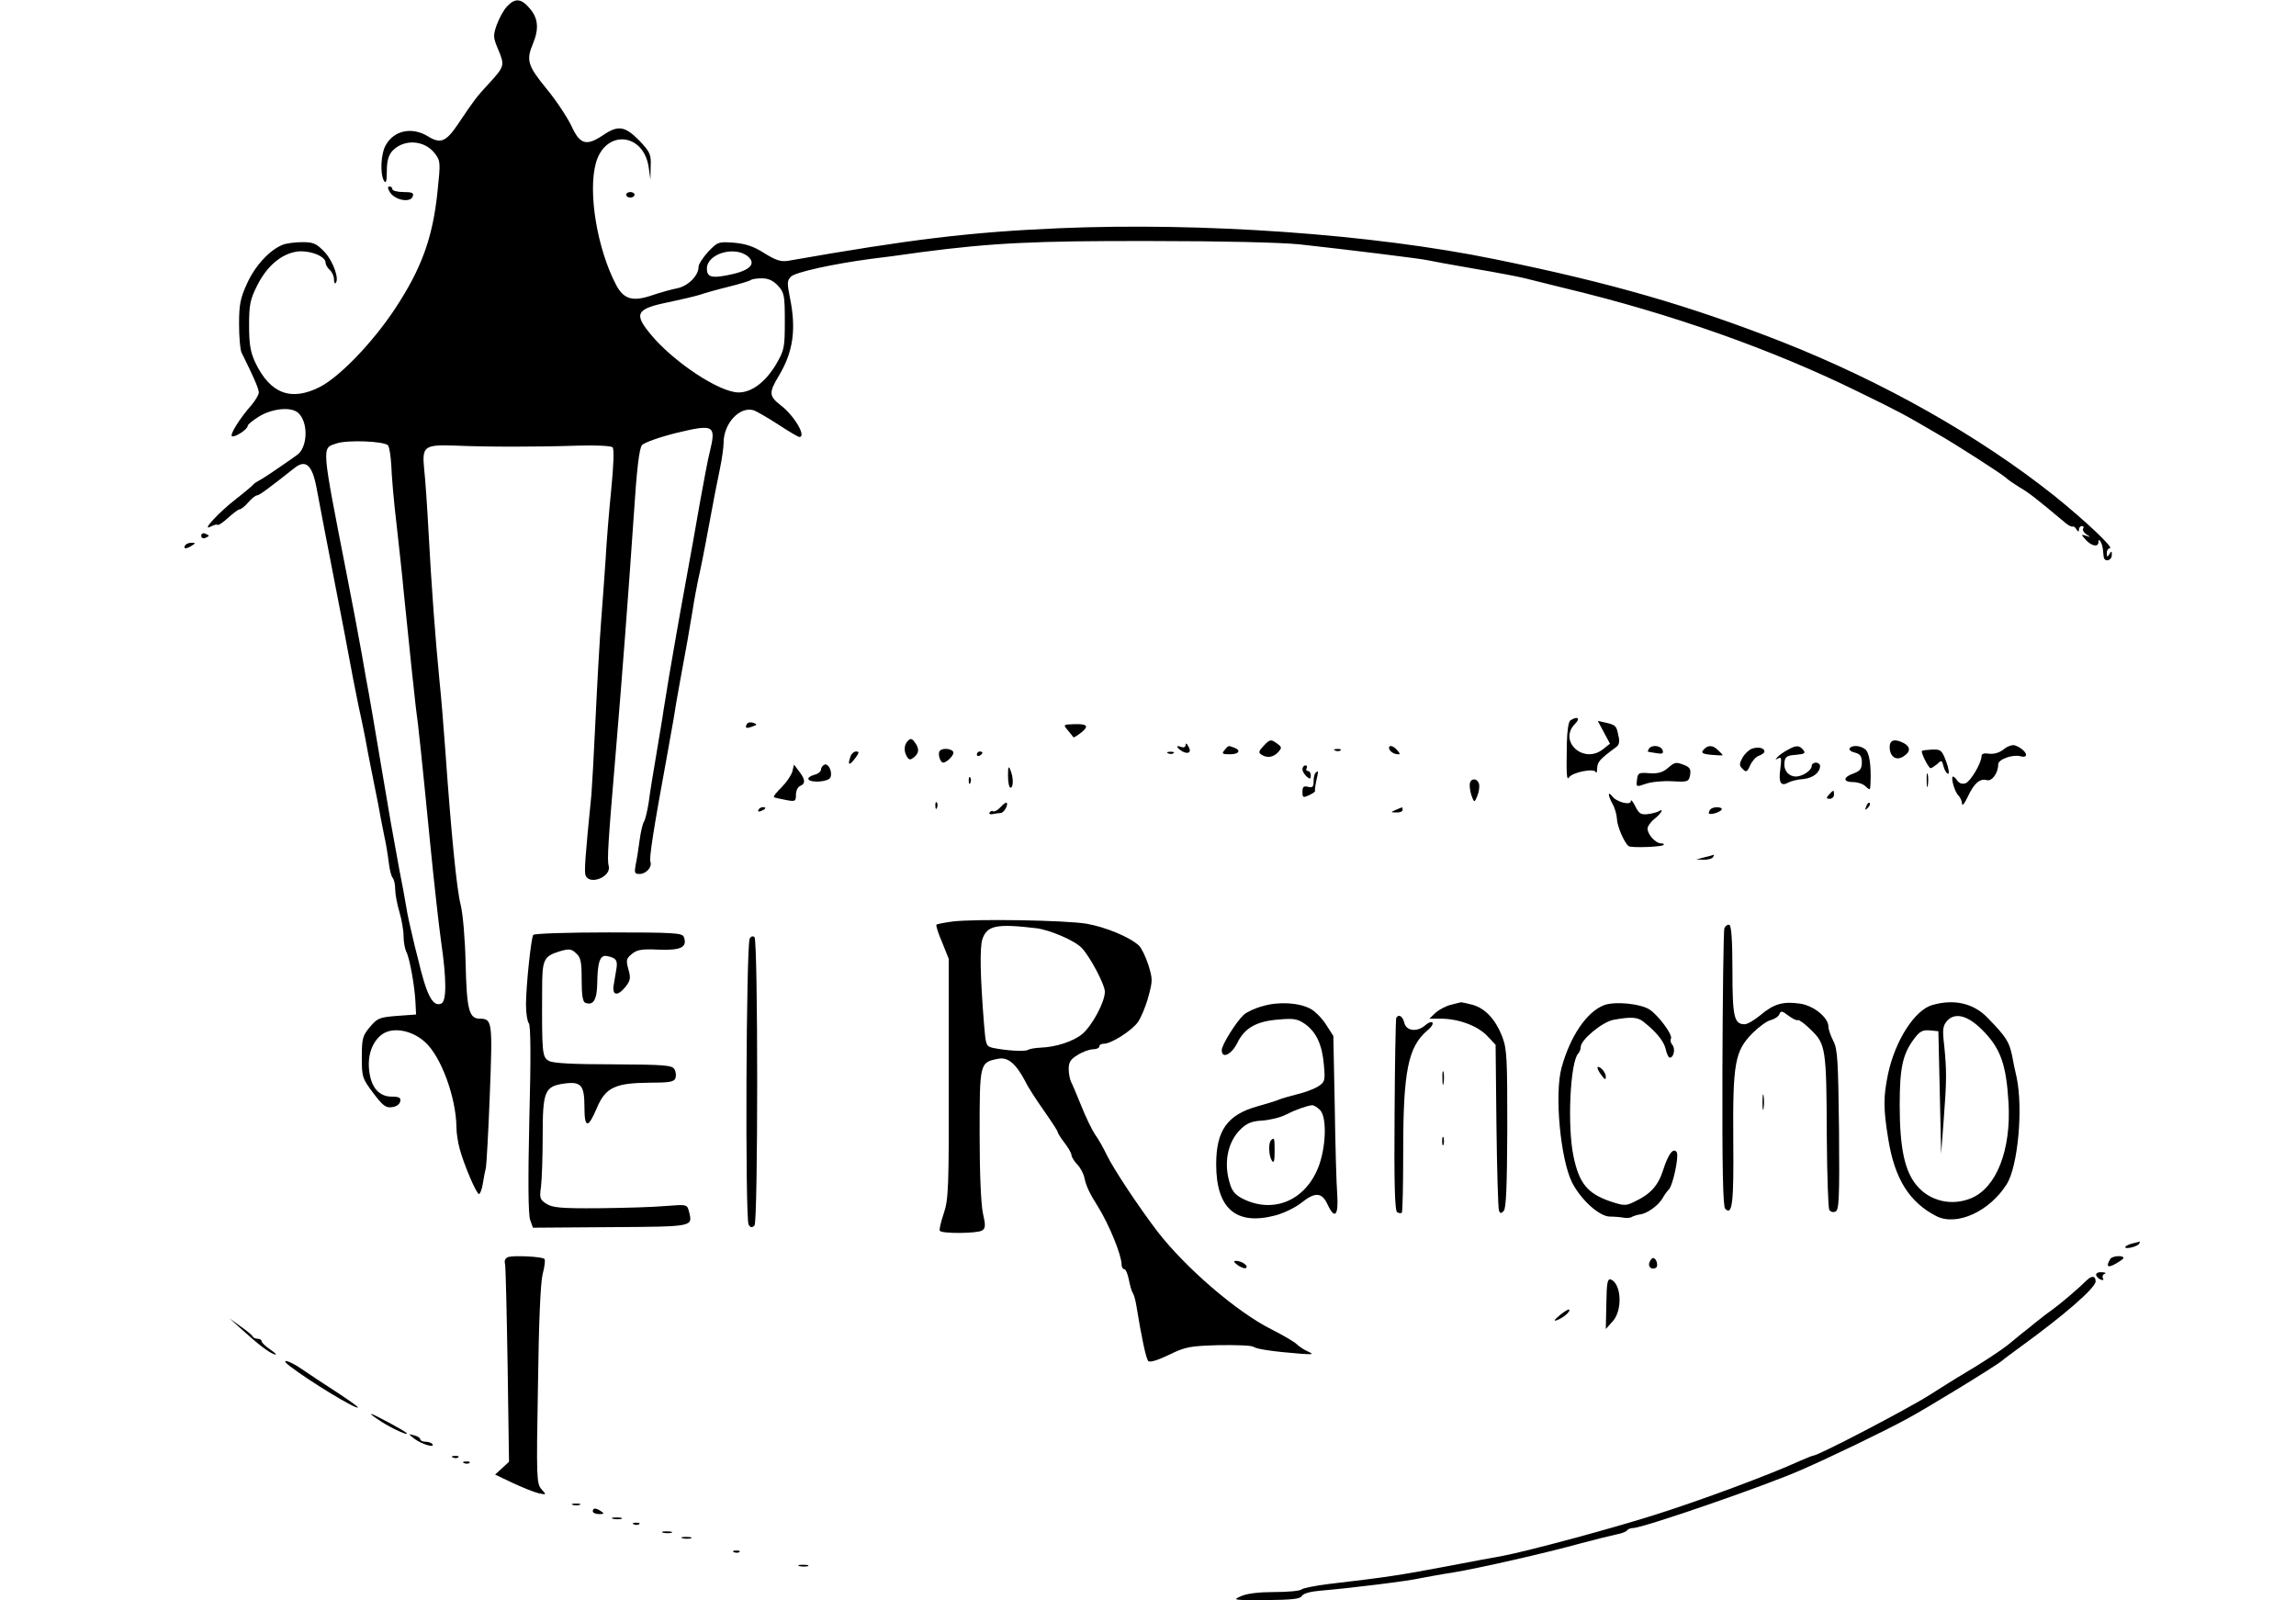 <?xml version="1.0" standalone="no"?>
<!DOCTYPE svg PUBLIC "-//W3C//DTD SVG 20010904//EN"
 "http://www.w3.org/TR/2001/REC-SVG-20010904/DTD/svg10.dtd">
<svg version="1.0" xmlns="http://www.w3.org/2000/svg"
 width="825pt" height="575pt" viewBox="0 0 825 575"
 preserveAspectRatio="xMidYMid meet">

<g transform="translate(0,575) scale(0.1,-0.1)"
fill="#000000" stroke="none">
<path d="M1822 5727 c-12 -12 -28 -42 -37 -66 -14 -40 -13 -46 6 -91 23 -55
22 -59 -36 -122 -42 -45 -53 -60 -110 -145 -42 -62 -62 -71 -107 -43 -57 35
-121 22 -151 -30 -19 -31 -22 -106 -7 -130 7 -11 10 -1 10 36 0 36 6 56 20 72
42 44 116 39 153 -10 20 -26 20 -33 9 -137 -17 -166 -58 -277 -153 -421 -81
-122 -198 -243 -269 -280 -104 -53 -179 -25 -233 88 -17 37 -22 65 -22 133 0
75 4 93 29 143 35 70 86 113 142 122 45 6 104 -16 104 -40 0 -7 7 -19 15 -26
8 -7 15 -22 15 -33 0 -11 3 -18 6 -14 14 14 -9 79 -40 112 -29 30 -40 35 -79
35 -25 0 -57 -4 -70 -9 -47 -18 -100 -75 -129 -139 -25 -54 -29 -77 -29 -147
0 -46 4 -92 9 -102 41 -82 62 -130 62 -143 0 -8 -12 -28 -26 -45 -41 -46 -78
-105 -71 -112 8 -7 57 24 57 37 0 5 20 21 43 35 50 29 117 34 140 10 36 -35
32 -124 -6 -150 -12 -9 -44 -31 -72 -50 -27 -19 -57 -38 -65 -42 -8 -4 -17
-10 -20 -14 -3 -4 -30 -27 -61 -51 -63 -49 -128 -119 -92 -100 11 6 23 9 25 6
3 -2 20 9 38 26 18 16 36 30 41 30 5 0 19 11 31 25 12 14 26 25 31 25 8 0 37
21 137 100 39 30 62 8 77 -71 11 -59 34 -180 100 -519 13 -69 27 -145 32 -170
5 -25 14 -70 20 -100 7 -30 17 -80 23 -110 5 -30 16 -84 23 -120 7 -36 18 -90
24 -120 5 -30 15 -80 21 -110 7 -30 14 -75 17 -100 3 -25 9 -49 14 -54 5 -6 9
-24 9 -41 0 -18 7 -54 15 -81 8 -27 15 -66 15 -87 0 -21 5 -47 10 -57 12 -22
31 -128 33 -185 l2 -40 -69 -5 c-63 -5 -70 -8 -97 -40 -26 -31 -29 -41 -29
-109 0 -71 2 -76 41 -128 34 -45 45 -54 67 -51 16 2 28 10 30 21 3 13 -4 17
-31 17 -44 0 -73 32 -80 90 -8 56 10 107 45 133 37 28 106 17 154 -26 58 -50
113 -200 114 -307 0 -19 5 -53 11 -75 15 -58 61 -165 70 -165 4 0 11 17 14 38
3 20 8 46 11 57 2 11 9 130 14 264 10 260 9 271 -36 271 -39 0 -47 33 -51 200
-2 88 -10 179 -18 210 -14 54 -34 257 -55 555 -6 83 -15 195 -21 250 -15 153
-29 343 -39 530 -5 94 -12 197 -16 230 -8 82 0 88 113 84 112 -5 296 -5 441 0
63 2 118 -1 123 -6 6 -6 4 -64 -5 -154 -8 -79 -17 -191 -20 -249 -4 -58 -11
-157 -16 -220 -5 -63 -14 -221 -20 -350 -6 -129 -13 -253 -15 -275 -23 -229
-26 -277 -21 -290 14 -37 94 -5 83 34 -6 23 -2 84 27 426 21 251 43 536 63
830 11 172 20 245 30 256 8 9 64 29 125 44 134 32 142 28 118 -70 -6 -22 -21
-103 -35 -180 -13 -77 -36 -203 -50 -280 -14 -77 -30 -165 -35 -195 -5 -30
-17 -98 -26 -150 -8 -52 -20 -120 -24 -150 -5 -30 -16 -98 -25 -150 -9 -52
-20 -120 -24 -152 -5 -31 -12 -62 -17 -70 -5 -7 -12 -38 -16 -68 -4 -30 -10
-70 -14 -87 -5 -29 -4 -33 14 -33 24 0 46 25 39 44 -5 13 12 121 58 371 9 50
20 113 25 140 4 28 15 91 24 140 23 124 33 180 45 254 5 35 15 85 20 110 6 25
23 109 37 186 14 77 32 170 40 207 8 37 14 81 14 97 0 70 58 132 108 117 11
-4 51 -27 88 -51 38 -25 72 -45 76 -45 27 0 -18 77 -67 114 -42 33 -43 45 -7
105 52 86 64 168 40 283 -10 51 -10 60 4 74 15 16 152 46 288 64 36 4 117 15
180 24 253 33 406 41 825 40 254 0 465 -5 535 -12 164 -18 442 -52 460 -57 8
-2 83 -16 165 -30 83 -14 166 -30 185 -35 19 -5 85 -21 145 -36 376 -90 745
-220 1055 -373 140 -68 166 -82 275 -146 74 -42 238 -148 252 -161 7 -7 29
-22 50 -35 33 -19 62 -42 166 -129 10 -8 20 -13 24 -12 3 2 10 -2 14 -10 7
-10 9 -10 9 0 0 6 5 12 11 12 5 0 8 -4 4 -9 -3 -6 3 -15 12 -21 17 -11 16 -11
-1 -5 -19 6 -19 5 -1 -15 20 -22 45 -27 45 -8 0 19 13 -1 16 -25 1 -12 3 -25
3 -28 3 -19 27 -14 29 4 1 17 -1 19 -8 7 -8 -13 -10 -12 -10 3 0 9 5 17 11 17
17 0 -89 100 -201 190 -268 213 -614 409 -980 553 -330 129 -612 211 -1030
296 -440 90 -1049 133 -1565 111 -322 -14 -534 -40 -973 -117 -26 -4 -43 1
-85 27 -39 25 -67 34 -110 38 -56 4 -58 3 -92 -32 -19 -21 -35 -45 -35 -55 0
-32 -39 -70 -78 -77 -20 -4 -60 -15 -89 -25 -70 -24 -102 -14 -129 37 -68 129
-102 333 -73 438 34 122 172 110 190 -16 l6 -43 1 47 c2 43 -2 52 -41 93 -51
52 -76 56 -129 20 -61 -41 -84 -35 -115 33 -15 31 -55 92 -90 134 -67 82 -73
102 -48 161 22 53 19 91 -11 126 -31 37 -53 39 -82 8z m865 -898 c33 -28 6
-53 -74 -68 -57 -11 -73 -6 -73 24 0 53 99 83 147 44z m108 -105 c23 -25 25
-35 25 -128 0 -97 -2 -104 -32 -156 -38 -63 -87 -100 -134 -100 -69 0 -235
110 -317 210 -61 74 -51 91 69 115 43 9 93 21 109 26 17 6 63 19 104 29 40 10
76 21 79 24 3 3 21 6 39 6 24 0 41 -8 58 -26z m-1401 -574 c5 -5 10 -38 12
-72 1 -35 9 -130 19 -213 9 -82 21 -188 25 -235 21 -208 40 -388 44 -420 9
-61 25 -218 51 -483 14 -142 32 -304 40 -360 20 -137 20 -216 0 -223 -30 -12
-52 29 -83 161 -6 22 -16 63 -22 90 -7 28 -16 70 -20 95 -4 25 -15 86 -25 135
-28 153 -32 174 -69 395 -20 118 -38 226 -41 240 -3 14 -14 77 -25 140 -11 63
-34 183 -50 265 -97 497 -95 473 -40 492 39 13 169 8 184 -7z"/>
<path d="M1402 5058 c19 -28 73 -37 81 -14 5 13 -2 16 -33 16 -22 0 -40 5 -40
10 0 6 -5 10 -11 10 -7 0 -6 -8 3 -22z"/>
<path d="M2250 5050 c0 -5 7 -10 15 -10 8 0 15 5 15 10 0 6 -7 10 -15 10 -8 0
-15 -4 -15 -10z"/>
<path d="M723 3825 c0 -7 6 -11 14 -8 7 3 13 6 13 8 0 2 -6 5 -13 8 -8 3 -14
-1 -14 -8z"/>
<path d="M665 3790 c-8 -13 5 -13 25 0 13 8 13 10 -2 10 -9 0 -20 -4 -23 -10z"/>
<path d="M5643 3162 c-7 -4 -12 -37 -13 -82 -2 -112 -1 -136 8 -123 11 18 90
34 96 19 2 -6 5 0 5 14 1 23 9 32 67 75 12 8 15 20 9 43 -7 35 -9 37 -47 46
l-27 6 22 -41 22 -41 -24 -19 c-70 -57 -164 28 -101 91 20 20 8 28 -17 12z"/>
<path d="M2684 3149 c-9 -15 -2 -18 20 -9 17 6 18 7 3 13 -9 3 -19 2 -23 -4z"/>
<path d="M3837 3126 c10 -12 19 -23 20 -25 1 -2 14 6 28 17 30 24 22 32 -29
30 -36 -1 -36 -2 -19 -22z"/>
<path d="M3262 3088 c-14 -14 -15 -37 -3 -57 8 -12 12 -12 25 -2 19 16 20 31
3 54 -10 14 -15 15 -25 5z"/>
<path d="M4542 3072 c-19 -20 -21 -26 -10 -33 21 -14 44 -10 61 9 14 16 13 18
-6 32 -20 14 -24 14 -45 -8z"/>
<path d="M6790 3066 c0 -34 23 -51 49 -34 26 16 27 34 2 48 -33 17 -51 12 -51
-14z"/>
<path d="M4260 3073 c0 -7 -7 -10 -15 -7 -22 9 -18 -3 4 -16 23 -12 34 -1 20
20 -5 10 -9 11 -9 3z"/>
<path d="M7200 3058 c-15 -12 -34 -18 -52 -16 -19 3 -28 0 -28 -9 0 -24 -39
-90 -57 -97 -11 -4 -22 -1 -29 8 -6 9 -13 16 -16 16 -10 0 5 -55 19 -68 7 -7
13 -21 13 -30 1 -9 9 1 20 24 23 50 44 68 69 61 19 -5 41 26 41 57 0 18 52 36
79 29 38 -10 20 25 -19 39 -9 3 -27 -3 -40 -14z"/>
<path d="M4400 3055 c-11 -13 -8 -15 19 -15 33 0 42 14 15 24 -21 8 -20 8 -34
-9z"/>
<path d="M4992 3058 c3 -7 13 -15 24 -17 16 -3 17 -1 5 13 -16 19 -34 21 -29
4z"/>
<path d="M5925 3060 c-3 -5 -5 -10 -3 -11 2 0 15 -3 30 -5 22 -4 26 -1 22 11
-7 17 -39 20 -49 5z"/>
<path d="M6121 3056 c-10 -11 -4 -15 29 -18 22 -2 40 -3 40 -1 0 1 -7 9 -16
17 -19 20 -38 20 -53 2z"/>
<path d="M6295 3060 c-11 -4 -27 -19 -34 -33 -12 -22 -12 -28 1 -40 12 -13 16
-11 27 14 7 15 21 31 32 34 10 4 19 10 19 15 0 13 -23 18 -45 10z"/>
<path d="M6422 3055 c-13 -7 -29 -18 -35 -25 -9 -10 -9 -11 2 -5 12 7 13 0 8
-38 -7 -50 2 -64 30 -48 10 5 34 11 53 12 35 4 59 23 60 47 0 6 -7 12 -15 12
-8 0 -15 -5 -15 -11 0 -17 -32 -38 -56 -39 -28 0 -46 23 -42 52 2 19 10 24 41
26 32 3 36 6 26 18 -14 17 -26 17 -57 -1z"/>
<path d="M6646 3061 c-3 -5 5 -12 19 -15 19 -5 25 -13 25 -35 0 -23 -6 -31
-30 -40 -38 -13 -39 -31 -1 -31 16 0 37 -7 45 -16 15 -14 16 -13 17 8 3 71 -4
114 -19 126 -18 14 -48 16 -56 3z"/>
<path d="M3376 3051 c-7 -11 3 -41 13 -41 15 1 42 30 36 39 -8 13 -42 14 -49
2z"/>
<path d="M4798 3053 c7 -3 16 -2 19 1 4 3 -2 6 -13 5 -11 0 -14 -3 -6 -6z"/>
<path d="M6906 3052 c-5 -5 24 -62 31 -62 4 0 14 7 24 15 15 15 17 14 23 -10
4 -14 11 -25 16 -25 5 0 2 20 -7 44 -15 40 -19 44 -50 43 -19 -1 -35 -3 -37
-5z"/>
<path d="M3055 3029 c-10 -29 -3 -31 18 -3 15 20 15 24 3 24 -8 0 -18 -9 -21
-21z"/>
<path d="M3510 3039 c0 -5 5 -7 10 -4 6 3 10 8 10 11 0 2 -4 4 -10 4 -5 0 -10
-5 -10 -11z"/>
<path d="M4198 3043 c7 -3 16 -2 19 1 4 3 -2 6 -13 5 -11 0 -14 -3 -6 -6z"/>
<path d="M2963 3003 c-7 -3 -13 -11 -13 -18 0 -7 -11 -16 -25 -19 -14 -4 -23
-11 -20 -16 9 -14 73 -9 79 7 8 19 -7 51 -21 46z"/>
<path d="M5991 2989 c-18 -15 -36 -19 -65 -17 -38 3 -41 1 -44 -24 -3 -26 -3
-26 32 -14 20 7 62 11 95 9 56 -3 59 -2 64 23 3 20 -1 27 -20 35 -32 12 -34
12 -62 -12z"/>
<path d="M2847 2978 c-4 -14 -21 -39 -39 -57 -17 -17 -30 -32 -27 -35 2 -2 21
-6 42 -10 35 -7 37 -5 37 19 0 14 7 28 15 31 20 8 19 24 -4 53 l-18 24 -6 -25z"/>
<path d="M3622 2963 c0 -24 4 -43 9 -43 11 0 11 38 -1 65 -6 15 -8 9 -8 -22z"/>
<path d="M4680 2986 c0 -7 7 -19 15 -26 12 -10 15 -10 15 4 0 9 -5 16 -11 16
-5 0 -7 5 -4 10 3 6 1 10 -4 10 -6 0 -11 -6 -11 -14z"/>
<path d="M4727 2973 c-4 -3 -7 -17 -7 -31 0 -19 -4 -23 -20 -19 -16 4 -20 0
-20 -18 0 -21 2 -22 24 -12 14 7 23 13 21 15 -1 2 1 19 5 38 8 35 8 38 -3 27z"/>
<path d="M6923 2945 c0 -22 2 -30 4 -17 2 12 2 30 0 40 -3 9 -5 -1 -4 -23z"/>
<path d="M3481 2944 c0 -11 3 -14 6 -6 3 7 2 16 -1 19 -3 4 -6 -2 -5 -13z"/>
<path d="M5281 2928 c0 -13 4 -32 9 -43 7 -19 9 -18 19 7 6 15 8 35 5 43 -9
23 -34 18 -33 -7z"/>
<path d="M6572 2895 c-11 -12 -10 -15 3 -15 8 0 15 7 15 15 0 18 -2 18 -18 0z"/>
<path d="M5781 2895 c0 -5 6 -21 14 -35 8 -14 14 -37 15 -52 0 -24 26 -86 42
-98 9 -7 118 -3 125 4 4 3 0 6 -9 6 -19 0 -48 32 -48 53 0 8 11 24 25 35 24
19 36 40 15 27 -5 -3 -23 -8 -39 -10 -25 -3 -32 2 -45 28 -9 18 -16 26 -16 19
0 -17 -51 -4 -67 17 -7 9 -12 12 -12 6z"/>
<path d="M3361 2854 c0 -11 3 -14 6 -6 3 7 2 16 -1 19 -3 4 -6 -2 -5 -13z"/>
<path d="M3595 2850 c-10 -11 -21 -17 -26 -15 -4 3 -10 1 -13 -4 -4 -5 2 -8
11 -6 10 2 23 4 29 4 12 1 28 30 21 37 -2 2 -12 -5 -22 -16z"/>
<path d="M6706 2853 c-6 -14 -5 -15 5 -6 7 7 10 15 7 18 -3 3 -9 -2 -12 -12z"/>
<path d="M2725 2840 c-3 -6 1 -7 9 -4 18 7 21 14 7 14 -6 0 -13 -4 -16 -10z"/>
<path d="M5015 2840 c-19 -8 -19 -9 3 -9 12 -1 22 4 22 9 0 6 -1 10 -2 9 -2 0
-12 -4 -23 -9z"/>
<path d="M6147 2843 c-4 -3 -7 -10 -7 -14 0 -9 39 1 46 12 6 10 -29 12 -39 2z"/>
<path d="M6125 2670 l-30 -8 27 -1 c15 0 30 4 33 9 3 6 5 9 3 9 -2 -1 -16 -5
-33 -9z"/>
<path d="M3422 2439 c-29 -4 -55 -9 -57 -11 -3 -2 6 -31 20 -63 l24 -60 0
-430 c1 -394 -1 -435 -18 -485 -10 -30 -17 -58 -14 -62 6 -11 135 -10 152 1
12 8 13 18 3 61 -7 32 -12 140 -12 284 0 258 0 259 67 272 35 7 64 -18 98 -83
10 -21 41 -68 67 -105 26 -37 48 -71 48 -74 0 -4 11 -22 25 -40 14 -18 25 -38
25 -44 0 -6 9 -21 20 -33 12 -12 23 -33 26 -47 7 -32 18 -56 49 -105 40 -64
84 -172 85 -207 0 -10 4 -18 10 -18 5 0 12 -17 16 -37 4 -21 10 -42 14 -48 4
-5 10 -26 13 -45 19 -117 35 -192 43 -200 6 -6 34 3 74 22 59 29 75 32 179 35
63 1 119 -1 125 -6 11 -8 69 -17 171 -25 43 -3 47 -2 25 8 -14 6 -32 18 -40
26 -8 8 -50 33 -92 54 -125 63 -307 220 -408 350 -68 89 -159 226 -183 276
-12 25 -31 59 -43 75 -11 17 -33 62 -48 100 -16 39 -32 78 -37 87 -5 10 -9 31
-9 48 0 23 7 35 33 50 17 11 42 20 55 20 12 0 22 5 22 10 0 6 7 10 17 10 26 0
100 47 122 78 11 16 28 56 37 90 16 58 16 64 0 116 -10 30 -25 61 -34 69 -34
31 -120 66 -187 78 -78 13 -401 18 -483 8z m302 -24 c48 -6 137 -44 162 -70
29 -29 84 -132 84 -158 0 -37 -45 -121 -81 -152 -33 -27 -95 -47 -149 -49 -19
-1 -40 -4 -46 -8 -11 -7 -77 -3 -126 7 -25 6 -26 10 -32 83 -14 175 -16 277
-6 308 17 49 51 56 194 39z"/>
<path d="M6196 2415 c-3 -9 -6 -236 -7 -506 -1 -359 2 -494 10 -502 26 -26 31
21 29 248 -2 276 6 318 68 382 23 23 53 45 67 48 14 4 28 13 31 22 5 12 10 11
32 -6 15 -11 30 -19 34 -16 4 2 25 -13 47 -35 53 -51 56 -67 57 -380 1 -140 5
-260 9 -267 4 -7 14 -10 22 -6 13 4 15 47 13 292 -3 249 -5 290 -20 320 -10
19 -18 42 -18 52 0 33 -53 76 -102 83 -61 9 -95 -1 -142 -41 -22 -18 -47 -33
-57 -33 -38 0 -44 26 -44 193 0 110 -4 161 -11 164 -6 2 -14 -3 -18 -12z"/>
<path d="M1916 2391 c-8 -13 -26 -185 -26 -251 0 -31 5 -61 10 -66 7 -7 8
-123 2 -345 -5 -216 -4 -344 3 -362 l10 -28 278 2 c301 2 296 1 283 55 -7 27
-7 27 -84 21 -42 -4 -150 -7 -240 -8 -137 -1 -167 2 -189 16 -23 15 -25 21
-19 62 3 25 6 108 6 183 0 160 7 177 78 187 60 8 72 -6 72 -84 0 -78 13 -79
45 -3 31 73 66 89 188 90 72 0 89 3 94 16 3 9 2 24 -4 33 -9 14 -38 16 -219
17 -146 0 -216 4 -231 12 -25 14 -26 25 -25 255 0 110 5 121 63 139 34 10 42
9 59 -7 17 -15 20 -31 20 -95 0 -56 4 -79 13 -83 29 -11 42 11 43 70 1 77 10
103 35 98 32 -6 39 -15 34 -45 -3 -17 -7 -43 -10 -60 -6 -38 15 -40 43 -5 17
22 19 31 10 62 -9 33 -8 39 13 56 18 15 36 18 97 15 79 -3 103 9 89 46 -6 14
-35 16 -271 16 -146 0 -267 -4 -270 -9z"/>
<path d="M2694 2378 c-13 -19 -17 -1009 -4 -1028 7 -11 12 -12 21 -3 13 13 13
1023 0 1036 -5 5 -13 3 -17 -5z"/>
<path d="M4537 2135 c-27 -7 -57 -21 -68 -31 -27 -25 -79 -108 -79 -127 0 -33
35 -16 56 26 26 54 69 78 149 84 54 5 68 2 94 -16 41 -29 62 -75 68 -147 5
-56 4 -61 -20 -77 -14 -9 -48 -22 -74 -28 -26 -7 -57 -15 -68 -20 -11 -5 -46
-15 -77 -24 -108 -30 -148 -87 -148 -208 0 -159 71 -221 212 -184 31 8 74 29
96 47 48 38 72 36 92 -7 26 -56 40 -41 35 35 -3 37 -7 180 -9 319 l-5 251 -27
42 c-15 23 -40 48 -56 56 -42 22 -115 26 -171 9z m205 -372 c25 -22 24 -122
-1 -196 -43 -124 -156 -178 -267 -128 -31 14 -45 28 -53 53 -26 77 -11 155 38
202 22 21 40 28 77 30 27 2 65 11 84 21 33 17 75 32 94 34 5 1 18 -6 28 -16z"/>
<path d="M4567 1653 c-10 -10 -8 -56 3 -73 7 -11 10 -2 10 33 0 48 -1 52 -13
40z"/>
<path d="M5214 2140 c-18 -4 -42 -17 -55 -28 l-23 -22 41 0 c63 0 131 -25 166
-61 l31 -33 3 -290 c2 -160 6 -297 9 -305 4 -11 7 -12 17 -2 9 9 12 87 13 294
0 254 -1 287 -18 332 -24 62 -61 102 -107 115 -20 5 -38 9 -41 9 -3 -1 -19 -4
-36 -9z"/>
<path d="M5765 2139 c-63 -23 -123 -112 -154 -225 -26 -96 -4 -329 38 -413 32
-62 97 -121 135 -122 17 0 40 -2 50 -4 11 -2 25 -1 30 3 6 3 20 8 31 9 25 4
65 33 79 58 6 11 16 25 23 32 15 17 36 119 28 133 -12 19 -31 -7 -49 -64 -18
-56 -45 -86 -102 -113 -32 -16 -38 -16 -89 1 -81 28 -111 65 -131 161 -23 109
-12 340 17 370 5 5 9 16 9 24 0 25 78 90 118 97 60 11 86 10 106 -6 46 -36 75
-71 81 -99 4 -17 10 -31 15 -31 14 0 21 32 9 46 -6 7 -8 17 -5 22 8 13 -45 84
-77 105 -33 21 -123 30 -162 16z"/>
<path d="M6943 2139 c-63 -18 -133 -127 -159 -248 -17 -83 -17 -124 1 -234 23
-142 75 -226 172 -276 73 -38 192 16 254 115 40 65 59 272 35 384 -3 14 -11
48 -16 77 -11 51 -21 67 -87 135 -50 53 -121 70 -200 47z m189 -99 c58 -62 77
-119 85 -251 10 -170 -43 -306 -134 -344 -70 -29 -149 -11 -196 46 -43 51 -61
134 -61 289 0 135 11 183 52 238 20 27 31 32 56 30 l31 -3 5 -220 5 -220 9
120 c11 143 11 178 2 268 -7 59 -5 71 10 89 31 34 80 18 136 -42z"/>
<path d="M5017 2093 c-2 -5 -5 -162 -6 -350 -2 -243 1 -343 9 -348 6 -4 14 -5
17 -2 3 3 5 105 5 226 0 282 18 370 86 428 15 12 23 25 19 29 -4 4 -15 0 -25
-9 -29 -26 -69 -22 -76 8 -6 24 -20 33 -29 18z"/>
<path d="M5740 1914 c0 -5 7 -18 15 -28 12 -16 15 -17 15 -4 0 8 -7 21 -15 28
-8 7 -15 9 -15 4z"/>
<path d="M5183 1875 c0 -22 2 -30 4 -17 2 12 2 30 0 40 -3 9 -5 -1 -4 -23z"/>
<path d="M6333 1790 c0 -25 2 -35 4 -22 2 12 2 32 0 45 -2 12 -4 2 -4 -23z"/>
<path d="M5182 1650 c0 -14 2 -19 5 -12 2 6 2 18 0 25 -3 6 -5 1 -5 -13z"/>
<path d="M7665 1283 c-31 -7 -40 -21 -11 -16 15 3 29 9 32 14 3 5 4 8 2 8 -2
-1 -12 -3 -23 -6z"/>
<path d="M1827 1234 c-11 -4 -16 -12 -12 -27 2 -12 6 -177 9 -366 l5 -343 -25
-23 -25 -23 63 -30 c35 -16 76 -33 93 -37 29 -6 29 -6 11 14 -18 20 -19 39
-13 373 3 227 9 370 17 401 7 26 10 51 6 54 -8 8 -106 13 -129 7z"/>
<path d="M7583 1227 c-17 -27 -10 -34 18 -18 16 9 29 18 29 21 0 11 -40 8 -47
-3z"/>
<path d="M5927 1215 c-7 -16 8 -29 23 -20 10 6 2 35 -10 35 -4 0 -10 -7 -13
-15z"/>
<path d="M4448 1204 c13 -9 26 -13 30 -9 8 8 -17 25 -38 25 -9 0 -6 -6 8 -16z"/>
<path d="M7532 1168 c2 -6 10 -14 18 -16 7 -3 10 0 6 6 -3 6 0 13 6 15 7 3 3
6 -10 6 -14 1 -22 -4 -20 -11z"/>
<path d="M7499 1151 c-29 -29 -96 -86 -124 -106 -16 -11 -42 -31 -59 -45 -17
-14 -39 -32 -50 -40 -10 -8 -33 -27 -50 -41 -17 -14 -69 -49 -116 -78 -47 -28
-94 -57 -105 -64 -11 -7 -38 -24 -60 -38 -80 -51 -402 -219 -420 -219 -3 0
-24 -9 -48 -19 -109 -50 -360 -143 -522 -194 -161 -51 -452 -129 -545 -147
-25 -4 -119 -22 -209 -39 -157 -30 -218 -39 -416 -62 -49 -6 -94 -15 -99 -20
-6 -5 -49 -9 -97 -9 -55 0 -99 -5 -120 -15 -32 -14 -28 -14 89 -14 94 1 124 4
130 15 5 9 31 16 67 19 108 9 319 35 360 45 22 4 74 14 115 20 91 15 330 69
460 105 52 14 110 28 128 32 18 3 35 10 38 14 3 5 13 9 22 9 35 0 479 153 607
210 101 44 294 137 375 181 78 42 321 191 345 211 5 5 35 27 65 49 156 113
270 212 270 235 0 20 -13 22 -31 5z"/>
<path d="M5772 1067 l-2 -92 25 28 c36 40 31 135 -7 150 -12 4 -15 -13 -16
-86z"/>
<path d="M5605 1025 c-21 -18 -24 -23 -10 -18 22 8 50 32 43 38 -2 2 -17 -7
-33 -20z"/>
<path d="M868 974 c61 -55 97 -83 118 -90 11 -3 4 4 -13 16 -18 12 -33 26 -33
31 0 5 -6 9 -14 9 -8 0 -16 4 -18 8 -1 4 -21 21 -43 36 l-40 29 43 -39z"/>
<path d="M1041 842 c73 -56 238 -156 245 -149 2 2 -33 27 -79 57 -45 29 -101
66 -124 82 -45 31 -80 39 -42 10z"/>
<path d="M1372 641 c39 -25 102 -53 88 -39 -9 9 -119 68 -126 68 -5 0 13 -13
38 -29z"/>
<path d="M1490 580 c26 -19 73 -33 64 -19 -3 5 -14 9 -25 9 -10 0 -19 4 -19 9
0 5 -10 11 -22 14 -22 6 -22 6 2 -13z"/>
<path d="M1628 513 c7 -3 16 -2 19 1 4 3 -2 6 -13 5 -11 0 -14 -3 -6 -6z"/>
<path d="M1668 493 c7 -3 16 -2 19 1 4 3 -2 6 -13 5 -11 0 -14 -3 -6 -6z"/>
<path d="M2058 343 c6 -2 18 -2 25 0 6 3 1 5 -13 5 -14 0 -19 -2 -12 -5z"/>
<path d="M2130 320 c0 -5 10 -10 23 -10 18 0 19 2 7 10 -19 13 -30 13 -30 0z"/>
<path d="M2203 293 c9 -2 23 -2 30 0 6 3 -1 5 -18 5 -16 0 -22 -2 -12 -5z"/>
<path d="M2278 273 c7 -3 16 -2 19 1 4 3 -2 6 -13 5 -11 0 -14 -3 -6 -6z"/>
<path d="M2383 243 c9 -2 23 -2 30 0 6 3 -1 5 -18 5 -16 0 -22 -2 -12 -5z"/>
<path d="M2453 223 c9 -2 23 -2 30 0 6 3 -1 5 -18 5 -16 0 -22 -2 -12 -5z"/>
<path d="M2638 173 c7 -3 16 -2 19 1 4 3 -2 6 -13 5 -11 0 -14 -3 -6 -6z"/>
<path d="M2873 123 c9 -2 23 -2 30 0 6 3 -1 5 -18 5 -16 0 -22 -2 -12 -5z"/>
</g>
</svg>
